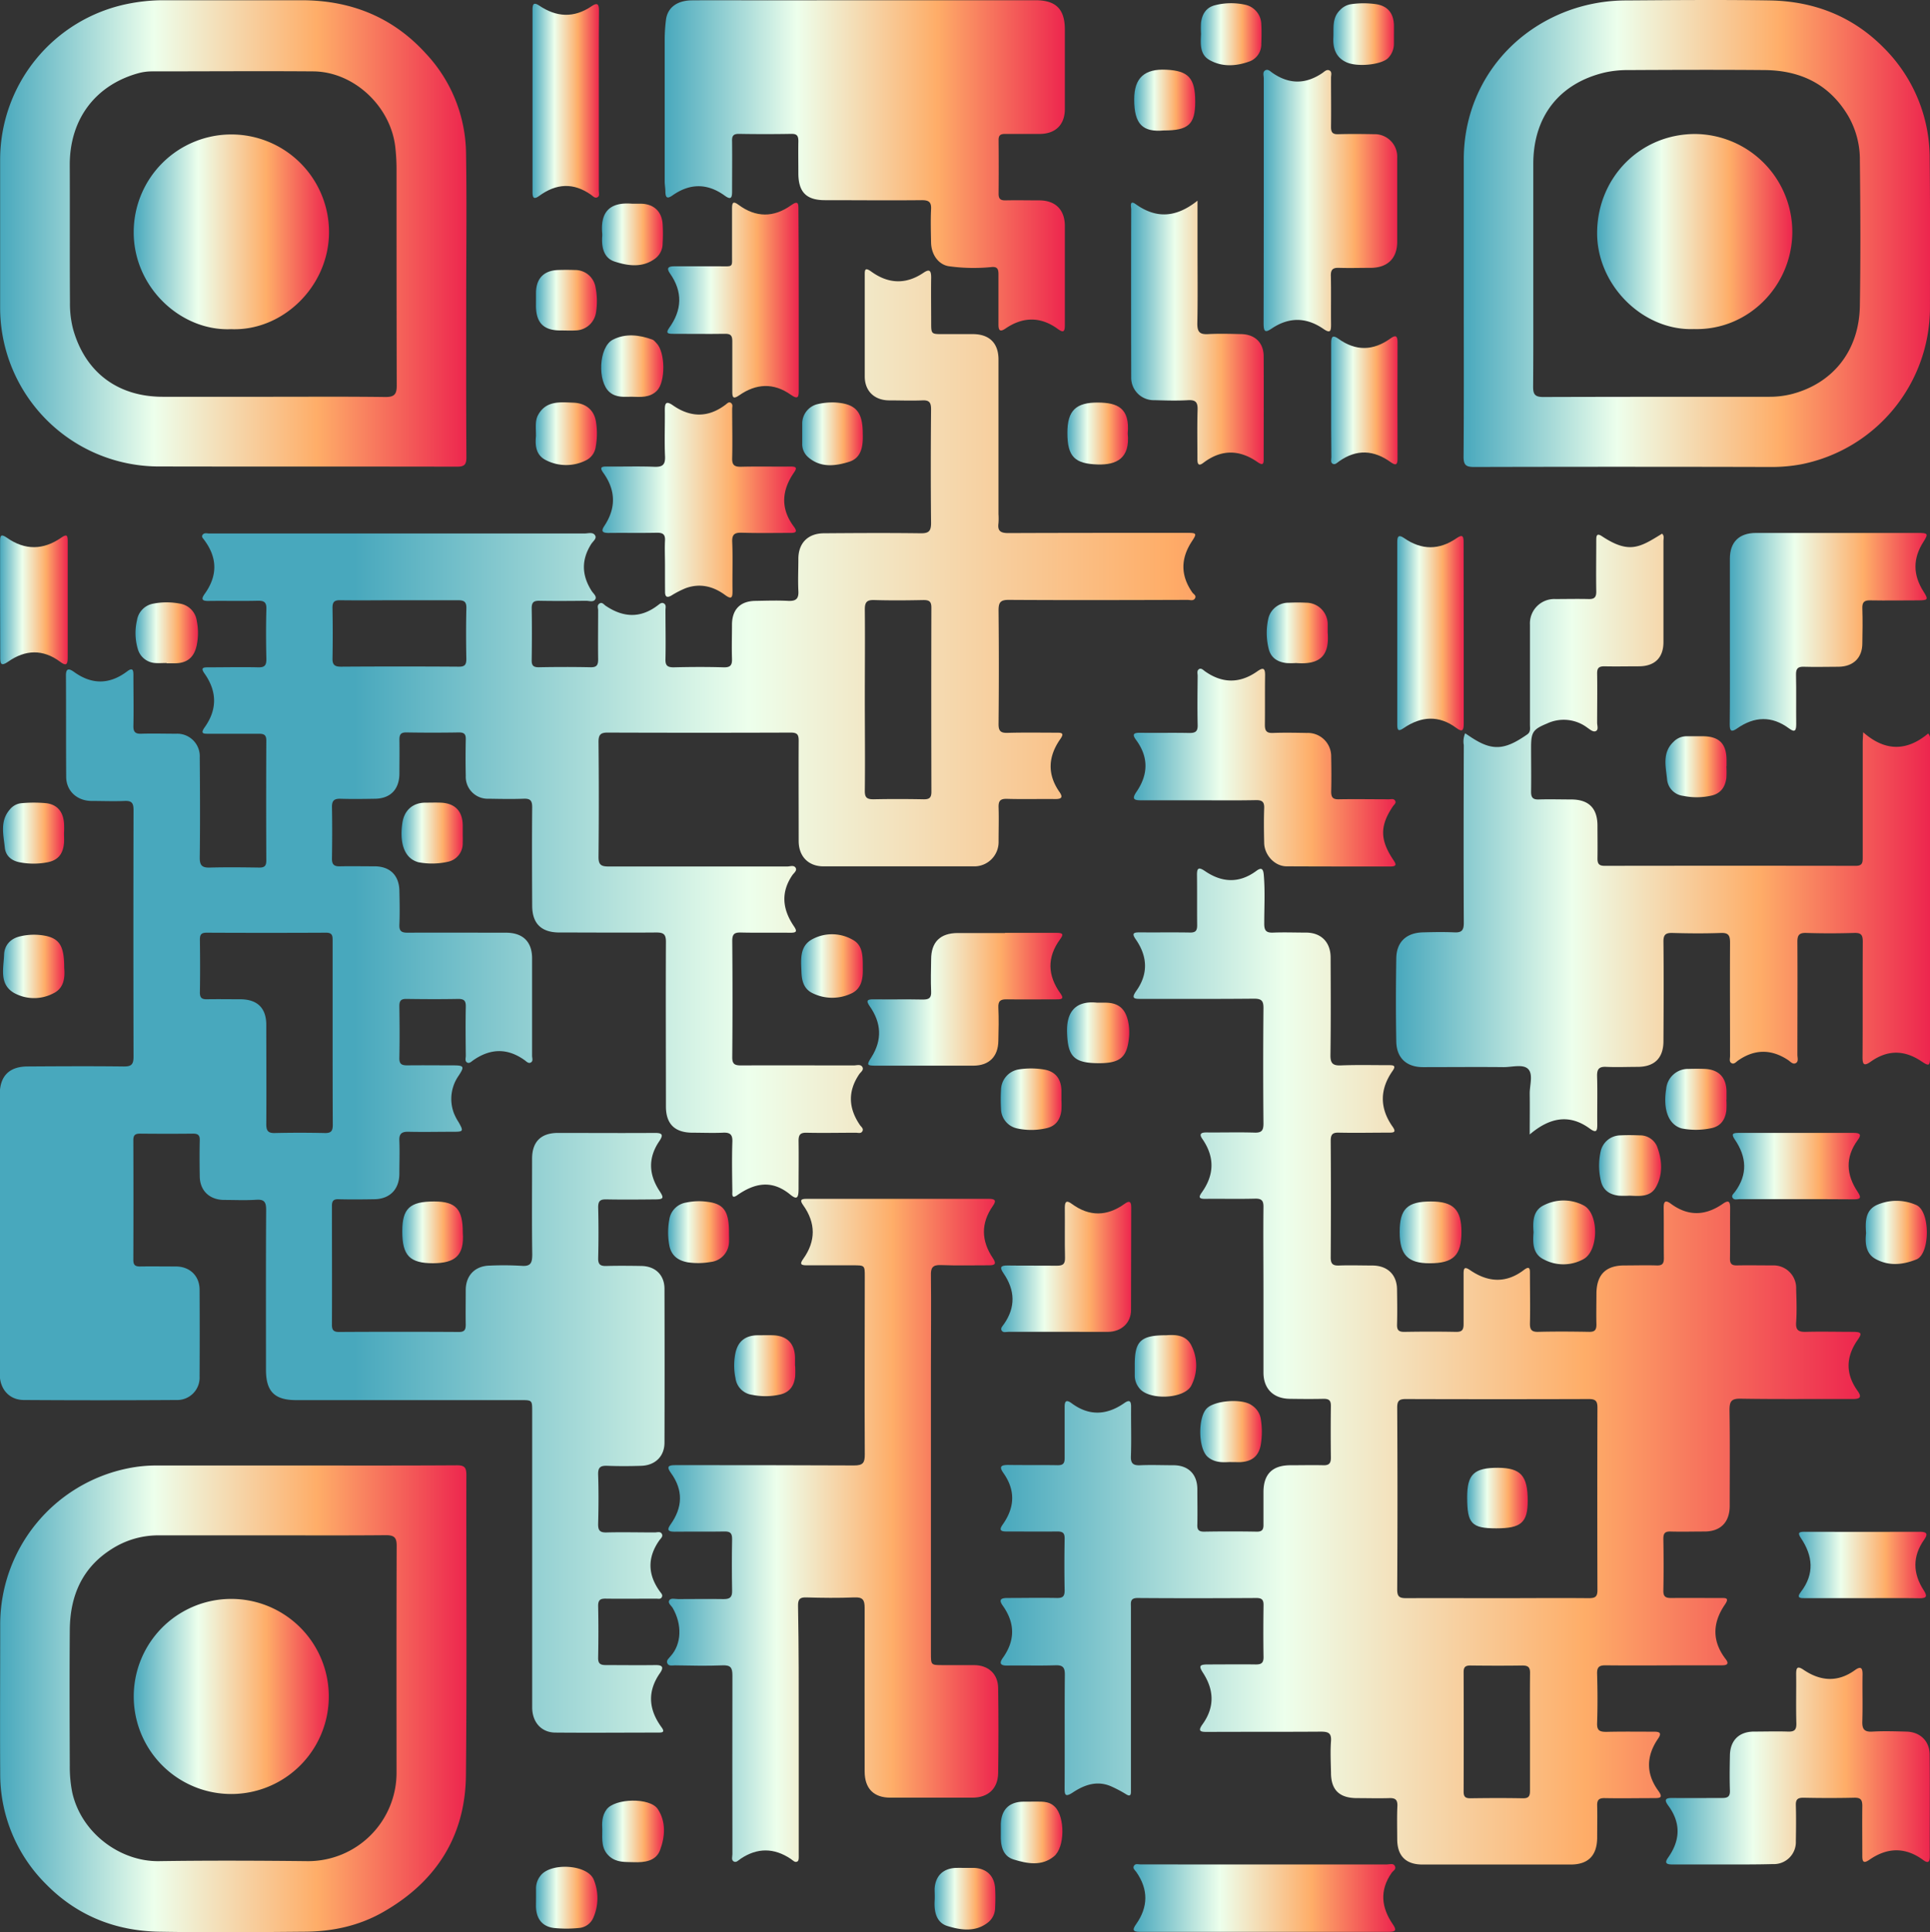 <svg id="Layer_6" data-name="Layer 6" xmlns="http://www.w3.org/2000/svg" xmlns:xlink="http://www.w3.org/1999/xlink" viewBox="0 0 578.25 578.76"><rect x="0" y="0" width="578.25" height="578.76" fill="#333333" stroke="none"/><defs><style>.cls-1{fill:url(#linear-gradient);}.cls-2{fill:url(#linear-gradient-2);}.cls-3{fill:url(#linear-gradient-3);}.cls-4{fill:url(#linear-gradient-4);}.cls-5{fill:url(#linear-gradient-5);}.cls-6{fill:url(#linear-gradient-6);}.cls-7{fill:url(#linear-gradient-7);}.cls-8{fill:url(#linear-gradient-8);}.cls-9{fill:url(#linear-gradient-9);}.cls-10{fill:url(#linear-gradient-10);}.cls-11{fill:url(#linear-gradient-11);}.cls-12{fill:url(#linear-gradient-12);}.cls-13{fill:url(#linear-gradient-13);}.cls-14{fill:url(#linear-gradient-14);}.cls-15{fill:url(#linear-gradient-15);}.cls-16{fill:url(#linear-gradient-16);}.cls-17{fill:url(#linear-gradient-17);}.cls-18{fill:url(#linear-gradient-18);}.cls-19{fill:url(#linear-gradient-19);}.cls-20{fill:url(#linear-gradient-20);}.cls-21{fill:url(#linear-gradient-21);}.cls-22{fill:url(#linear-gradient-22);}.cls-23{fill:url(#linear-gradient-23);}.cls-24{fill:url(#linear-gradient-24);}.cls-25{fill:url(#linear-gradient-25);}.cls-26{fill:url(#linear-gradient-26);}.cls-27{fill:url(#linear-gradient-27);}.cls-28{fill:url(#linear-gradient-28);}.cls-29{fill:url(#linear-gradient-29);}.cls-30{fill:url(#linear-gradient-30);}.cls-31{fill:url(#linear-gradient-31);}.cls-32{fill:url(#linear-gradient-32);}.cls-33{fill:url(#linear-gradient-33);}.cls-34{fill:url(#linear-gradient-34);}.cls-35{fill:url(#linear-gradient-35);}.cls-36{fill:url(#linear-gradient-36);}.cls-37{fill:url(#linear-gradient-37);}.cls-38{fill:url(#linear-gradient-38);}.cls-39{fill:url(#linear-gradient-39);}.cls-40{fill:url(#linear-gradient-40);}.cls-41{fill:url(#linear-gradient-41);}.cls-42{fill:url(#linear-gradient-42);}.cls-43{fill:url(#linear-gradient-43);}.cls-44{fill:url(#linear-gradient-44);}.cls-45{fill:url(#linear-gradient-45);}.cls-46{fill:url(#linear-gradient-46);}.cls-47{fill:url(#linear-gradient-47);}.cls-48{fill:url(#linear-gradient-48);}.cls-49{fill:url(#linear-gradient-49);}.cls-50{fill:url(#linear-gradient-50);}.cls-51{fill:url(#linear-gradient-51);}.cls-52{fill:url(#linear-gradient-52);}.cls-53{fill:url(#linear-gradient-53);}.cls-54{fill:url(#linear-gradient-54);}.cls-55{fill:url(#linear-gradient-55);}.cls-56{fill:url(#linear-gradient-56);}.cls-57{fill:url(#linear-gradient-57);}.cls-58{fill:url(#linear-gradient-58);}.cls-59{fill:url(#linear-gradient-59);}.cls-60{fill:url(#linear-gradient-60);}</style><linearGradient id="linear-gradient" x1="430.95" y1="317.97" x2="789.06" y2="317.97" gradientUnits="userSpaceOnUse"><stop offset="0" stop-color="#48a8bd"/><stop offset="0.26" stop-color="#caede2"/><stop offset="0.33" stop-color="#edffec"/><stop offset="0.68" stop-color="#fead68"/><stop offset="1" stop-color="#ed264e"/></linearGradient><linearGradient id="linear-gradient-2" x1="624.66" y1="427.68" x2="882.18" y2="427.68" gradientUnits="userSpaceOnUse"><stop offset="0" stop-color="#48a8bd"/><stop offset="0.33" stop-color="#edffec"/><stop offset="0.68" stop-color="#fead68"/><stop offset="1" stop-color="#ed264e"/></linearGradient><linearGradient id="linear-gradient-3" x1="743.05" y1="268.09" x2="903" y2="268.09" xlink:href="#linear-gradient-2"/><linearGradient id="linear-gradient-4" x1="324.79" y1="88.22" x2="464.5" y2="88.22" xlink:href="#linear-gradient-2"/><linearGradient id="linear-gradient-5" x1="324.76" y1="527.12" x2="464.52" y2="527.12" xlink:href="#linear-gradient-2"/><linearGradient id="linear-gradient-6" x1="763.25" y1="88.19" x2="903.01" y2="88.19" xlink:href="#linear-gradient-2"/><linearGradient id="linear-gradient-7" x1="524.69" y1="476.74" x2="624.02" y2="476.74" xlink:href="#linear-gradient-2"/><linearGradient id="linear-gradient-8" x1="524.02" y1="67.92" x2="643.85" y2="67.92" xlink:href="#linear-gradient-2"/><linearGradient id="linear-gradient-9" x1="823.91" y1="547.35" x2="902.98" y2="547.35" xlink:href="#linear-gradient-2"/><linearGradient id="linear-gradient-10" x1="703.31" y1="78.33" x2="743.44" y2="78.33" xlink:href="#linear-gradient-2"/><linearGradient id="linear-gradient-11" x1="843.03" y1="207.47" x2="902.03" y2="207.47" xlink:href="#linear-gradient-2"/><linearGradient id="linear-gradient-12" x1="664.46" y1="248.23" x2="742.81" y2="248.23" xlink:href="#linear-gradient-2"/><linearGradient id="linear-gradient-13" x1="663.64" y1="117.9" x2="703.41" y2="117.9" xlink:href="#linear-gradient-2"/><linearGradient id="linear-gradient-14" x1="504.96" y1="168.05" x2="563.27" y2="168.05" xlink:href="#linear-gradient-2"/><linearGradient id="linear-gradient-15" x1="664.33" y1="586.82" x2="742.8" y2="586.82" xlink:href="#linear-gradient-2"/><linearGradient id="linear-gradient-16" x1="584.76" y1="317.57" x2="643.07" y2="317.57" xlink:href="#linear-gradient-2"/><linearGradient id="linear-gradient-17" x1="524.79" y1="108.2" x2="564.09" y2="108.2" xlink:href="#linear-gradient-2"/><linearGradient id="linear-gradient-18" x1="484.32" y1="48.49" x2="504.24" y2="48.49" xlink:href="#linear-gradient-2"/><linearGradient id="linear-gradient-19" x1="743.42" y1="207.99" x2="763.34" y2="207.99" xlink:href="#linear-gradient-2"/><linearGradient id="linear-gradient-20" x1="624.72" y1="397.77" x2="663.71" y2="397.77" xlink:href="#linear-gradient-2"/><linearGradient id="linear-gradient-21" x1="324.78" y1="197.98" x2="345" y2="197.98" xlink:href="#linear-gradient-2"/><linearGradient id="linear-gradient-22" x1="863.69" y1="487.06" x2="901.93" y2="487.06" xlink:href="#linear-gradient-2"/><linearGradient id="linear-gradient-23" x1="723.52" y1="138.19" x2="743.45" y2="138.19" xlink:href="#linear-gradient-2"/><linearGradient id="linear-gradient-24" x1="843.71" y1="367.58" x2="882.06" y2="367.58" xlink:href="#linear-gradient-2"/><linearGradient id="linear-gradient-25" x1="744.12" y1="387.43" x2="762.63" y2="387.43" xlink:href="#linear-gradient-2"/><linearGradient id="linear-gradient-26" x1="564.79" y1="307.63" x2="583.27" y2="307.63" xlink:href="#linear-gradient-2"/><linearGradient id="linear-gradient-27" x1="325.63" y1="307.77" x2="344.03" y2="307.77" xlink:href="#linear-gradient-2"/><linearGradient id="linear-gradient-28" x1="365.36" y1="207.79" x2="384.08" y2="207.79" xlink:href="#linear-gradient-2"/><linearGradient id="linear-gradient-29" x1="784.14" y1="387.42" x2="802.67" y2="387.42" xlink:href="#linear-gradient-2"/><linearGradient id="linear-gradient-30" x1="883.74" y1="387.43" x2="902.07" y2="387.43" xlink:href="#linear-gradient-2"/><linearGradient id="linear-gradient-31" x1="485.26" y1="148.2" x2="503.6" y2="148.2" xlink:href="#linear-gradient-2"/><linearGradient id="linear-gradient-32" x1="644.45" y1="327.65" x2="663.09" y2="327.65" xlink:href="#linear-gradient-2"/><linearGradient id="linear-gradient-33" x1="684.37" y1="447.11" x2="702.83" y2="447.11" xlink:href="#linear-gradient-2"/><linearGradient id="linear-gradient-34" x1="644.51" y1="148.14" x2="662.73" y2="148.14" xlink:href="#linear-gradient-2"/><linearGradient id="linear-gradient-35" x1="565.11" y1="148.22" x2="583.26" y2="148.22" xlink:href="#linear-gradient-2"/><linearGradient id="linear-gradient-36" x1="445.29" y1="387.42" x2="463.48" y2="387.42" xlink:href="#linear-gradient-2"/><linearGradient id="linear-gradient-37" x1="524.93" y1="387.36" x2="543.19" y2="387.36" xlink:href="#linear-gradient-2"/><linearGradient id="linear-gradient-38" x1="704.29" y1="207.85" x2="722.64" y2="207.85" xlink:href="#linear-gradient-2"/><linearGradient id="linear-gradient-39" x1="325.66" y1="267.82" x2="343.97" y2="267.82" xlink:href="#linear-gradient-2"/><linearGradient id="linear-gradient-40" x1="504.88" y1="127.96" x2="523.5" y2="127.96" xlink:href="#linear-gradient-2"/><linearGradient id="linear-gradient-41" x1="505.13" y1="88.49" x2="523.38" y2="88.49" xlink:href="#linear-gradient-2"/><linearGradient id="linear-gradient-42" x1="803.9" y1="367.39" x2="822.48" y2="367.39" xlink:href="#linear-gradient-2"/><linearGradient id="linear-gradient-43" x1="684.53" y1="28.53" x2="702.75" y2="28.53" xlink:href="#linear-gradient-2"/><linearGradient id="linear-gradient-44" x1="604.76" y1="587.01" x2="623" y2="587.01" xlink:href="#linear-gradient-2"/><linearGradient id="linear-gradient-45" x1="624.61" y1="347.53" x2="642.81" y2="347.53" xlink:href="#linear-gradient-2"/><linearGradient id="linear-gradient-46" x1="823.72" y1="247.97" x2="842.04" y2="247.97" xlink:href="#linear-gradient-2"/><linearGradient id="linear-gradient-47" x1="485.35" y1="108.21" x2="503.6" y2="108.21" xlink:href="#linear-gradient-2"/><linearGradient id="linear-gradient-48" x1="724.24" y1="28.5" x2="742.41" y2="28.5" xlink:href="#linear-gradient-2"/><linearGradient id="linear-gradient-49" x1="485.35" y1="586.71" x2="503.77" y2="586.71" xlink:href="#linear-gradient-2"/><linearGradient id="linear-gradient-50" x1="505.16" y1="566.87" x2="523.7" y2="566.87" xlink:href="#linear-gradient-2"/><linearGradient id="linear-gradient-51" x1="624.65" y1="567.17" x2="643.04" y2="567.17" xlink:href="#linear-gradient-2"/><linearGradient id="linear-gradient-52" x1="664.73" y1="427.4" x2="683.15" y2="427.4" xlink:href="#linear-gradient-2"/><linearGradient id="linear-gradient-53" x1="823.66" y1="347.57" x2="842.04" y2="347.57" xlink:href="#linear-gradient-2"/><linearGradient id="linear-gradient-54" x1="664.58" y1="48.29" x2="682.86" y2="48.29" xlink:href="#linear-gradient-2"/><linearGradient id="linear-gradient-55" x1="445.08" y1="267.8" x2="463.42" y2="267.8" xlink:href="#linear-gradient-2"/><linearGradient id="linear-gradient-56" x1="544.79" y1="427.35" x2="563.05" y2="427.35" xlink:href="#linear-gradient-2"/><linearGradient id="linear-gradient-57" x1="764.34" y1="467.01" x2="782.48" y2="467.01" xlink:href="#linear-gradient-2"/><linearGradient id="linear-gradient-58" x1="364.82" y1="87.64" x2="423.34" y2="87.64" xlink:href="#linear-gradient-2"/><linearGradient id="linear-gradient-59" x1="364.83" y1="526.34" x2="423.27" y2="526.34" xlink:href="#linear-gradient-2"/><linearGradient id="linear-gradient-60" x1="803.29" y1="87.64" x2="861.77" y2="87.64" xlink:href="#linear-gradient-2"/></defs><g id="ccuPuH.tif"><path class="cls-1" d="M682,195.76c-3.48-5-3.58-10-.22-15.2,1.7-2.57,1.57-2.67-1.66-2.67-17.75,0-35.52,0-53.28.07-2.42,0-3.24-.72-2.92-3a19.81,19.81,0,0,0,0-2.67q0-23.15,0-46.32c0-4.9-2.73-7.58-7.62-7.61-3,0-6.07,0-9.1,0-3.45,0-3.45,0-3.45-3.58,0-4.46-.07-8.92,0-13.38,0-2.11-.51-2.63-2.34-1.39-5.3,3.57-10.56,3.29-15.65-.41-2-1.43-1.91-.27-1.91,1.22,0,10.08,0,20.17,0,30.24,0,4.33,2.87,7.11,7.27,7.15,3.31,0,6.62.14,9.91,0,2.16-.12,2.7.63,2.69,2.71-.1,11.33-.12,22.68,0,34,0,2.49-.71,3.13-3.14,3.1-9.64-.13-19.27-.07-28.91,0-4.8,0-7.69,2.89-7.71,7.62,0,3.21-.16,6.43,0,9.63.15,2.45-.79,3.1-3.07,3-3.21-.17-6.44-.06-9.64,0-4.64,0-7.14,2.5-7.18,7.08,0,3.38-.11,6.78,0,10.17.07,1.9-.35,2.71-2.48,2.65-5-.15-10-.12-15,0-1.84,0-2.5-.51-2.45-2.42.11-4.89,0-9.8,0-14.71,0-.68.31-1.54-.45-2s-1.38.23-1.91.61c-5.19,3.92-10.35,3.61-15.58.07-.54-.38-1.06-1.19-1.85-.64s-.38,1.31-.38,2c0,4.91-.07,9.82,0,14.72,0,1.71-.44,2.38-2.24,2.35-5.18-.11-10.36-.1-15.54,0-1.64,0-2.16-.52-2.13-2.15.08-5.18.1-10.35,0-15.53,0-1.8.64-2.27,2.35-2.23,4.64.09,9.28.05,13.92,0,.93,0,2.17.49,2.76-.41s-.57-1.76-1.05-2.51c-3-4.68-3.16-9.31-.16-14.05.5-.81,1.68-1.62,1.23-2.52-.61-1.21-2.09-.67-3.2-.67q-28,0-56,0H387.43c-.68,0-1.5-.31-2,.44-.36.56.14,1,.45,1.41q6.09,8.07.19,16.27c-1.1,1.55-.79,2.12,1.15,2.09,4.9-.07,9.82.06,14.72-.06,1.91-.05,2.7.39,2.63,2.5-.14,5-.12,10,0,15,0,1.86-.52,2.48-2.42,2.44-5-.12-10,0-15,0-1.49,0-2.34.11-1.12,1.85,3.77,5.33,3.87,10.77.05,16.12-1.41,2-.24,1.93,1.23,1.93,5,0,10,0,15,0,1.52,0,2.25.31,2.24,2.06q-.09,17.92,0,35.87c0,1.63-.51,2.18-2.15,2.15-4.91-.07-9.82-.13-14.72,0-2.33.08-3.1-.6-3.07-3,.13-10,.08-20,0-30a6.76,6.76,0,0,0-7.05-7.09c-3.48,0-7-.11-10.44,0-1.92.08-2.44-.62-2.39-2.45.11-5,0-10,0-15,0-1.33-.06-2.6-1.85-1.24-5.3,4-10.62,4.05-16,.14-1.44-1-2.37-1.14-2.36,1.14.06,10.09,0,20.18.07,30.26,0,4.32,3.26,7.25,7.6,7.29,3.3,0,6.61.14,9.9,0,2.19-.11,2.68.68,2.68,2.75q-.09,36.93,0,73.88c0,2.49-.82,2.93-3.06,2.9-9.54-.11-19.1-.06-28.65,0-5.52,0-8.37,2.86-8.37,8.4q0,31.18,0,62.37c0,7.14,0,14.28,0,21.42,0,4.48,2.88,7.7,7.18,7.72q22.9.15,45.79,0a6.7,6.7,0,0,0,6.9-7q.07-13,0-26c0-4.17-2.92-7-7.14-7-3.57,0-7.14-.06-10.71,0-1.49,0-2-.45-2-2q.06-17.92,0-35.87c0-1.61.7-1.93,2.1-1.92,5.26.05,10.54.06,15.8,0,1.5,0,2.05.49,2,2-.08,3.57-.06,7.14,0,10.7,0,4.34,2.88,7.11,7.26,7.16,3.21,0,6.44.16,9.63-.05,2.36-.15,3,.56,3,3-.1,16-.05,31.95-.05,47.92,0,6.51,2.57,9.09,9.05,9.09h67.2c3.51,0,3.51,0,3.51,3.41q0,44.31,0,88.61c0,4.42,2.7,7.52,6.89,7.57,10.26.09,20.52,0,30.79,0,1.32,0,2.23-.06,1-1.7-3.8-5.25-4.22-10.64-.4-16.11,1.25-1.8.74-2.45-1.41-2.41-4.91.07-9.82,0-14.73,0-1.65,0-2.42-.36-2.38-2.22.1-5.17.11-10.35,0-15.52,0-1.91.79-2.19,2.4-2.16,5,.07,10,0,15,0,.58,0,1.32.25,1.68-.44s-.18-1.15-.54-1.65c-3.68-5.06-3.85-10.17-.22-15.35.39-.55,1.14-1.11.82-1.86-.42-.95-1.42-.53-2.16-.53-4.81,0-9.64-.12-14.45,0-2.07.06-2.57-.66-2.53-2.61.13-4.9.16-9.82,0-14.72-.07-2.23.76-2.71,2.78-2.63,3.38.13,6.78.12,10.17,0,4.17-.14,6.92-2.86,6.93-6.93q.07-23,0-46.05c0-4.19-2.74-6.81-6.92-6.88-3.48-.06-7-.09-10.44,0-1.78.06-2.55-.37-2.51-2.34q.19-7.64,0-15.26c0-2,.74-2.38,2.51-2.34,4.82.09,9.64.05,14.46,0,2.6,0,2.84-.36,1.45-2.46-3.3-5-3.51-10-.09-15,1.35-2,.79-2.47-1.45-2.45-9.65.07-19.29,0-28.93,0-5.09,0-7.74,2.65-7.75,7.7,0,9.55-.09,19.09.05,28.64,0,2.58-.42,3.72-3.31,3.46a91.48,91.48,0,0,0-9.37-.06c-4.36.05-7.18,2.83-7.25,7.19,0,3.48-.06,6.95,0,10.44,0,1.51-.29,2.26-2.05,2.25q-17.94-.11-35.87,0c-1.63,0-2.17-.52-2.17-2.15.06-11.86,0-23.73,0-35.61,0-1.48.46-2.06,2-2,3.57.09,7.14.06,10.71,0,4.6-.06,7.45-2.93,7.49-7.58,0-3.31.13-6.61,0-9.91-.11-2.19.75-2.78,2.8-2.72,4.46.1,8.93,0,13.39,0,3,0,3.1-.17,1.55-2.89a15.58,15.58,0,0,1-1.46-2.84,12.11,12.11,0,0,1,1.44-11c1.89-2.86,1.65-3.16-1.68-3.16-4.56,0-9.12-.06-13.66,0-1.66,0-2.41-.36-2.38-2.21.11-5.17.08-10.35,0-15.52,0-1.61.47-2.2,2.13-2.17,5.18.07,10.36.1,15.53,0,1.8,0,2.28.6,2.25,2.31-.1,4.91-.05,9.82,0,14.72,0,.68-.33,1.57.37,2s1.33-.3,1.89-.68c5.13-3.56,10.23-3.69,15.37,0,.55.4,1.17,1.12,1.89.67s.34-1.31.34-2q0-14.59,0-29.18c0-5-2.78-7.68-7.85-7.68-9.82,0-19.63-.05-29.45,0-1.83,0-2.54-.47-2.46-2.39.14-3.39.08-6.79,0-10.18-.08-4.59-2.81-7.28-7.37-7.31-3.48,0-7-.07-10.44,0-1.7.05-2.41-.52-2.39-2.29.08-5.18.1-10.36,0-15.54,0-1.93.75-2.45,2.54-2.41,3.4.1,6.79.06,10.18,0,4.71,0,7.43-2.72,7.49-7.47,0-3.4.06-6.78,0-10.17,0-1.56.36-2.25,2.08-2.23,5.26.09,10.54.09,15.8,0,1.78,0,2.05.77,2,2.26-.07,3.57-.08,7.14,0,10.71a6.57,6.57,0,0,0,6.9,6.89c3.48.06,7,.13,10.44,0,2-.08,2.57.58,2.56,2.57-.09,9.82-.05,19.63,0,29.45q0,8,8.06,8.05c9.74,0,19.46.08,29.19,0,2.24,0,2.83.65,2.82,2.85-.08,16.43,0,32.84,0,49.26,0,5.24,2.64,7.83,7.92,7.86,3,0,6.08.13,9.1,0,2.2-.13,3,.55,2.88,2.82-.16,4.9-.07,9.81,0,14.72,0,.88-.27,2.4,1.45,1.19,5.24-3.66,10.37-4.7,15.84-.24,2,1.65,2.54,1.18,2.55-1.62,0-4.82.07-9.65,0-14.46,0-1.91.62-2.44,2.45-2.4,4.91.11,9.82,0,14.73,0,.67,0,1.53.33,1.95-.46s-.37-1.3-.75-1.85c-3.42-5-3.69-10.06-.22-15.2.44-.66,1.56-1.34.89-2.28-.57-.79-1.68-.37-2.53-.37-11.25,0-22.49-.06-33.74,0-1.9,0-2.67-.38-2.65-2.49q.15-17.4,0-34.8c0-2.05.64-2.57,2.61-2.52,4.91.12,9.82,0,14.73.07,1.84,0,2.25-.32,1.1-2-3.33-4.93-4-10-.46-15.21.46-.69,1.53-1.39,1-2.26s-1.65-.38-2.5-.38q-26.77,0-53.55,0c-2.1,0-3-.43-3-2.78q.17-17.28,0-34.53c0-2.07.55-2.81,2.72-2.8q27.45.1,54.89,0c2,0,2.37.68,2.36,2.47-.06,10,0,20,0,30,0,4.6,2.88,7.59,7.44,7.6q22.5,0,45,0a7.28,7.28,0,0,0,7.46-7.43c0-3.4.11-6.78,0-10.17-.07-2,.47-2.68,2.53-2.62,4.82.14,9.64,0,14.45.06,1.74,0,2.45-.41,1.26-2.12-3.74-5.35-3.39-10.68.27-15.88,1.11-1.6.61-1.9-1.05-1.88-4.91,0-9.82-.09-14.73.05-2.07.07-2.76-.5-2.74-2.67q.17-17,0-34c0-2.39.54-3.17,3.08-3.16,17.85.11,35.7.06,53.55,0,.75,0,1.72.4,2.22-.45S682.4,196.31,682,195.76ZM424.42,300.06c0,9.19,0,18.38,0,27.57s0,18.37.05,27.56c0,1.81-.45,2.53-2.39,2.48q-7.5-.17-15,0c-2.07.06-2.55-.78-2.54-2.69.07-9.89,0-19.8,0-29.7,0-5.06-2.67-7.66-7.79-7.68-3.31,0-6.61-.06-9.91,0-1.58.05-2.22-.41-2.19-2.1.09-5.26.07-10.53,0-15.79,0-1.46.41-2.05,2-2.05q17.93.09,35.86,0C424.4,297.67,424.42,298.69,424.42,300.06Zm40.06-84.4c0,1.72-.45,2.33-2.25,2.32q-17.66-.12-35.31,0c-1.79,0-2.57-.49-2.54-2.41.1-5.08.09-10.16,0-15.24,0-1.77.58-2.29,2.32-2.26,5.88.08,11.77,0,17.65,0s11.76,0,17.65,0c1.79,0,2.53.42,2.49,2.36C464.37,205.5,464.38,210.58,464.48,215.66Zm139.34,39.8c0,1.79-.64,2.27-2.34,2.24-5-.09-10-.11-15,0-2,0-2.63-.52-2.61-2.55.11-9.19,0-18.38,0-27.57,0-8.92.09-17.85,0-26.77,0-2.28.71-2.86,2.9-2.79,4.89.15,9.8.1,14.71,0,1.72,0,2.33.47,2.33,2.26Q603.74,227.89,603.82,255.46Z" transform="translate(-324.76 -18.28)"/><path class="cls-2" d="M881.32,419.65c1.44-2.06,1.16-2.41-1.49-2.43-4.64,0-9.28-.12-13.92,0-2.28.07-3.2-.46-3-2.93.22-3.29.1-6.6,0-9.9a6.78,6.78,0,0,0-7-7.07c-3.57,0-7.14-.07-10.71,0-1.66.05-2.15-.55-2.12-2.16.08-5,0-10,.05-15,0-1.89-.34-2.57-2.17-1.31-5.17,3.61-10.38,3.85-15.58,0-1.79-1.32-2.18-.54-2.16,1.32.07,5,0,10,.06,15,0,1.62-.48,2.22-2.14,2.16-3.2-.1-6.42,0-9.64,0-5.6,0-8.34,2.7-8.43,8.34,0,3.13-.08,6.25,0,9.37,0,1.62-.51,2.2-2.15,2.18-5.09-.09-10.18-.13-15.26,0-2.09.06-2.55-.71-2.51-2.63.12-4.91,0-9.82,0-14.73,0-1.29.06-2.59-1.79-1.19-5.33,4.08-10.74,3.75-16.09.1-1.78-1.22-2-.61-2,1.14,0,5,0,10,0,15,0,1.73-.48,2.35-2.26,2.32-5.17-.1-10.35-.09-15.52,0-1.63,0-2.2-.52-2.16-2.16.1-3.47.05-6.95,0-10.44,0-4.5-2.83-7.25-7.38-7.28-3.31,0-6.62-.12-9.91,0-2,.09-2.61-.51-2.58-2.54q.12-17.4,0-34.79c0-1.84.47-2.52,2.39-2.47,5,.11,10,0,15,0,1.44,0,2.38-.06,1.12-1.83-3.88-5.53-3.84-11.13,0-16.63,1.11-1.56.4-1.76-1-1.75-4.83,0-9.65-.12-14.47.07-2.46.1-3.15-.67-3.12-3.12.14-9.72.09-19.46.05-29.18,0-4.59-2.81-7.43-7.26-7.48-3.3,0-6.61-.13-9.91,0-2.12.1-2.73-.58-2.72-2.7,0-4.9.29-9.8-.15-14.7-.18-1.94-.86-2.09-2.26-1.05-5.12,3.77-10.29,3.49-15.38,0-1.9-1.29-2.4-.88-2.36,1.28.06,5,0,10,.05,15,0,1.64-.52,2.18-2.15,2.15-5-.09-10,0-15-.05-1.81,0-2.57.19-1.23,2.11,3.51,5.06,3.79,10.29.15,15.41-1.74,2.45-.4,2.41,1.54,2.4,11.24,0,22.49.05,33.74-.06,2.27,0,2.84.67,2.82,2.86q-.16,17.26,0,34.53c0,2.09-.53,2.81-2.69,2.73-4.81-.15-9.63,0-14.45-.05-1.7,0-2.17.53-1.13,2,3.66,5.33,3.57,10.63-.15,15.89-.88,1.25-1.21,2,.86,2,5-.06,10,.07,15-.06,2-.05,2.6.56,2.56,2.57-.09,8.29,0,16.59,0,24.89s0,16.42,0,24.62c0,4.89,3,7.82,7.87,7.88,3.4.05,6.79.08,10.18,0,1.64,0,2.17.54,2.15,2.17-.07,5.16-.06,10.34,0,15.52,0,1.6-.55,2.24-2.19,2.21-3.3-.08-6.6,0-9.9,0-5.42,0-8.09,2.64-8.11,8,0,3.21,0,6.43,0,9.63.05,1.51-.29,2.29-2,2.26q-7.9-.14-15.81,0c-1.74,0-2.08-.71-2-2.24.07-3.48,0-6.95,0-10.44,0-4.49-2.67-7.18-7.11-7.21-3.3,0-6.61-.14-9.91,0-2.16.11-3-.47-2.88-2.79.17-4.9,0-9.81.05-14.72,0-1.62-.39-2.24-2-1.14-5.23,3.66-10.52,4-15.8.09-1.61-1.19-2.13-.69-2.11,1.16,0,5.08,0,10.17,0,15.26,0,1.65-.54,2.15-2.15,2.13-4.91-.09-9.82,0-14.73-.08-2.28,0-2.8.53-1.44,2.45,3.64,5.17,3.37,10.31-.21,15.36-1.14,1.61-.77,2.14,1.13,2.12,5.08,0,10.18.05,15.26,0,1.65,0,2.16.53,2.14,2.16-.09,5.17-.1,10.34,0,15.52,0,1.8-.61,2.27-2.34,2.24-4.9-.1-9.81,0-14.72,0-2,0-2.81.44-1.45,2.34,3.68,5.21,3.71,10.39,0,15.59-1.14,1.6-.8,2.34,1.28,2.31,4.81-.08,9.64.08,14.45-.08,2.26-.07,2.86.64,2.84,2.86-.11,11.24,0,22.48-.07,33.73,0,2,0,3.12,2.44,1.52,3.61-2.4,7.55-3.74,11.86-1.68a38.46,38.46,0,0,1,4,2.13c1.13.73,1.59.58,1.57-.79,0-.62,0-1.24,0-1.87V499.76c0-1.4-.35-2.83,2-2.81,11.87.09,23.74.07,35.61,0,1.66,0,2.15.59,2.12,2.18-.07,5.17-.09,10.35,0,15.53,0,1.87-.78,2.21-2.41,2.19-4.72-.07-9.45,0-14.18,0-2.59,0-2.89.42-1.57,2.47,3.38,5.2,3.54,10.34-.1,15.43-1.53,2.12-.64,2.32,1.41,2.31,11.33-.06,22.67,0,34-.08,2.24,0,3.25.39,3.06,2.9-.23,3.11-.06,6.24,0,9.37,0,5.19,2.5,7.62,7.77,7.64,3.22,0,6.43.1,9.64,0,1.81-.07,2.56.43,2.48,2.37-.15,3.29-.06,6.6-.05,9.91,0,5,2.55,7.6,7.53,7.61h44.45q7.82,0,7.93-7.94c0-3.21.08-6.43,0-9.63-.06-1.74.49-2.36,2.27-2.32,4.91.1,9.82,0,14.72,0,1.84,0,2.86-.09,1.33-2.19-3.76-5.16-3.64-10.42-.07-15.63,1.23-1.79.36-2.09-1.29-2.08-4.73,0-9.47-.07-14.2.05-2,0-2.86-.37-2.78-2.64.17-4.9.14-9.81,0-14.72-.06-2,.58-2.59,2.57-2.57,8.83.1,17.68,0,26.51,0,2.77,0,5.53,0,8.3,0,1.21,0,2.39-.24,1.16-1.84-4.15-5.37-4-10.86-.27-16.32,1.48-2.16.2-2-1.34-2-4.91,0-9.82-.05-14.73,0-1.68,0-2.38-.41-2.35-2.23.11-5.18.09-10.36,0-15.52,0-1.62.48-2.21,2.13-2.17,3.39.1,6.79,0,10.18,0,4.83,0,7.56-2.77,7.57-7.67,0-9.55.09-19.1-.06-28.64,0-2.58.45-3.53,3.33-3.48,11.23.19,22.48.05,33.72.1,2.25,0,2.54-.73,1.33-2.43C877.72,429.9,877.72,424.83,881.32,419.65ZM783.16,537.36c0,5.79,0,11.59,0,17.38,0,1.57-.41,2.22-2.1,2.2-5.26-.1-10.52-.08-15.78,0-1.5,0-2-.48-2-2q.06-17.92,0-35.84c0-1.59.67-1.94,2.1-1.93,5.17.06,10.33.08,15.51,0,1.75,0,2.32.54,2.29,2.29C783.11,525.41,783.16,531.38,783.16,537.36ZM800.75,497c-9.1-.09-18.19,0-27.28,0s-18.19-.05-27.28,0c-2,0-2.82-.31-2.81-2.58q.15-27.3,0-54.56c0-2.08.7-2.52,2.63-2.51q27.39.09,54.82,0c2,0,2.55.64,2.54,2.59q-.09,27.3,0,54.57C803.4,496.62,802.66,497,800.75,497Z" transform="translate(-324.76 -18.28)"/><path class="cls-3" d="M763.74,237.93c1.15.76,2.09,1.43,3.08,2,5.79,3.47,9.51,2.51,15.49-1.64,1.13-.78.84-1.87.84-2.9,0-10,0-20,0-30a7.3,7.3,0,0,1,7.64-7.67c3.31,0,6.61-.08,9.91,0,1.73.06,2.35-.52,2.32-2.29-.09-5.08,0-10.17,0-15.25,0-1.15,0-2.43,1.71-1.27,8.16,5.39,11.34,3.35,18-.77.74.62.42,1.48.42,2.23q0,15.12,0,30.25c0,4.66-2.6,7.22-7.3,7.25-3.48,0-7,.08-10.44,0-1.67,0-2.15.59-2.13,2.18.08,4.91,0,9.81,0,14.72,0,.85.47,2.06-.36,2.49s-1.82-.5-2.57-1A11.75,11.75,0,0,0,788.28,235c-4.18,1.73-4.79,2.56-4.79,7.08s.07,8.93,0,13.38c0,1.78.6,2.35,2.32,2.29,3.21-.1,6.43,0,9.64,0,5.3,0,7.91,2.59,7.93,7.82,0,3.3.06,6.6,0,9.9,0,1.64.56,2.16,2.17,2.16q37.62-.06,75.23,0c2,0,2.07-1,2.07-2.52q0-17.13,0-34.26c0-.86.07-1.72.14-3.23,6.68,5.88,13.17,5.65,19.48.37.85,1,.55,2,.55,2.79q0,46.85,0,93.68c0,3.15-.14,3.35-2.68,1.66-5.17-3.43-10.15-3.34-15.13.2-2,1.41-2.43.8-2.41-1.43.08-11.51,0-23,.07-34.53,0-1.93-.42-2.69-2.51-2.63-4.81.15-9.64.16-14.45,0-2.23-.07-2.65.8-2.63,2.8.07,11.24,0,22.48,0,33.72,0,.85.42,2-.48,2.48s-1.62-.47-2.33-.94c-5-3.3-10-3.3-14.95.15-.62.42-1.25,1.32-2.1.71-.62-.44-.32-1.33-.32-2,0-11.33-.06-22.66,0-34,0-2.13-.42-3-2.76-2.91-4.81.18-9.64.14-14.45,0-2.07-.06-2.77.49-2.74,2.66.11,9.9.06,19.81,0,29.71,0,5.08-2.66,7.72-7.72,7.74-3.12,0-6.25.14-9.36,0-2.32-.14-2.87.76-2.8,2.91.14,4.73,0,9.46.05,14.19,0,1.79-.05,3-2.24,1.39-6.1-4.46-12-3.36-18,1.76,0-4.57.05-8.45,0-12.33,0-2.47,1.07-5.66-.45-7.25s-4.89-.57-7.43-.59c-8-.08-16.06,0-24.1,0-4.9,0-7.92-2.72-8-7.69-.15-8.29-.13-16.59,0-24.89.07-4.92,3-7.66,8-7.79,3.12-.08,6.25-.14,9.37,0,2.22.12,2.87-.61,2.86-2.84-.09-17.76-.05-35.51,0-53.27A6.11,6.11,0,0,1,763.74,237.93Z" transform="translate(-324.76 -18.28)"/><path class="cls-4" d="M464.44,108.74h0c0-14.91.19-29.81-.05-44.7A44.37,44.37,0,0,0,452.3,34.26c-9.94-10.92-22.5-15.89-37.15-15.91-13.82,0-27.65,0-41.48,0a54.2,54.2,0,0,0-10.87,1.13,47.66,47.66,0,0,0-38,46.66c0,14.82,0,29.62,0,44.43A47.58,47.58,0,0,0,371.7,158c30,.07,59.95,0,89.92.07,2.19,0,2.89-.52,2.88-2.8C464.4,139.77,464.44,124.25,464.44,108.74ZM440.16,137.2c-11.41-.15-22.83-.07-34.25-.07v0c-10.79,0-21.59,0-32.38,0-13.5,0-23.3-7.35-26.9-20.37a30.35,30.35,0,0,1-.91-7.91c-.09-13.73,0-27.47-.06-41.21,0-14.07,8.07-24,20.59-27.44a15.52,15.52,0,0,1,4.22-.54c16.06,0,32.12-.12,48.17,0,12.09.11,23,10.32,24.52,22.38a60.12,60.12,0,0,1,.41,7.45c0,21.41,0,42.82.06,64.21C443.65,136.42,442.89,137.23,440.16,137.2Z" transform="translate(-324.76 -18.28)"/><path class="cls-5" d="M464.49,460.07c0-2.2-.55-2.88-2.81-2.87-15.43.1-30.87.06-46.29.06h0c-14.45,0-28.9,0-43.36,0a42.44,42.44,0,0,0-9,.86,47.74,47.74,0,0,0-38.21,47.12c0,14.72-.09,29.44,0,44.16a46.51,46.51,0,0,0,13.86,33.39c9.28,9.39,20.81,13.91,33.88,14.12,14.35.25,28.72.13,43.08,0,8.39,0,16.47-1.66,23.85-5.86C455.4,582,464.18,568.34,464.36,550,464.66,520,464.42,490,464.49,460.07ZM443.57,549a26.51,26.51,0,0,1-26.75,26.77c-14.81-.16-29.62-.22-44.42,0-11.43.19-23.25-8.25-26-20.6a39.24,39.24,0,0,1-.73-8c-.06-13.55-.1-27.11,0-40.66.08-10.15,3.66-18.62,12.55-24.23a25.91,25.91,0,0,1,13.89-4.1c11.33,0,22.66,0,34,0v0c11.41,0,22.83.06,34.25-.05,2.39,0,3.26.59,3.25,3.14C443.53,503.83,443.56,526.39,443.57,549Z" transform="translate(-324.76 -18.28)"/><path class="cls-6" d="M902.92,65.88a46.6,46.6,0,0,0-13.7-33.22c-9.32-9.48-20.9-14-34.08-14.25-14.37-.23-28.73-.1-43.09,0a50.6,50.6,0,0,0-17.24,3c-19.16,7-31.47,24.29-31.49,44.58q0,21.41,0,42.81c0,15.43.06,30.86-.06,46.29,0,2.54.77,3.07,3.15,3.07q44.55-.12,89.11,0a48.38,48.38,0,0,0,9-.82A47.87,47.87,0,0,0,903,110.56C903,95.67,903.08,80.77,902.92,65.88ZM882,109.76c-.17,13.59-8.06,23.28-20.25,26.52a26.85,26.85,0,0,1-6.88.85c-22.56,0-45.14,0-67.71.07-2.56,0-3.08-.83-3.06-3.2.07-8.29.06-16.6.05-24.9q0-4.68,0-9.35,0-16.19,0-32.38c0-14.16,7.77-24.14,21.44-27.38a31.67,31.67,0,0,1,7.15-.72c13.56-.07,27.13-.12,40.69,0,10.69.08,19.34,4.17,25,13.61A26.09,26.09,0,0,1,882,66.41C882.16,80.86,882.23,95.31,882,109.76Z" transform="translate(-324.76 -18.28)"/><path class="cls-7" d="M564.07,536.86q0,18.48,0,36.94c0,.69.09,1.7-.3,2-.76.6-1.45-.28-2.08-.7-5-3.35-10-3.4-15-.06-.64.42-1.31,1.27-2.1.83s-.39-1.46-.39-2.21c0-17.85-.06-35.69,0-53.54,0-2.34-.56-3.1-3-3-4.72.2-9.45.07-14.18,0-.85,0-2,.34-2.36-.72-.29-.81.49-1.37,1-2,3.31-3.64,3.53-9.46.66-14.44-.43-.74-1.53-1.46-1.06-2.29s1.79-.39,2.71-.4c4.55,0,9.1-.08,13.65,0,1.84,0,2.53-.58,2.49-2.47q-.15-7.77,0-15.53c0-1.79-.6-2.28-2.31-2.25-5,.09-10,0-15,.06-1.9,0-2.28-.55-1.18-2.09,3.7-5.16,3.91-10.36.11-15.57-1.41-1.94-.58-2.27,1.39-2.27,17.85,0,35.7,0,53.54.09,2.64,0,3.22-.78,3.2-3.3-.11-17.76,0-35.51,0-53.27,0-3.38,0-3.38-3.53-3.38-4.64,0-9.28,0-13.92,0-1.76,0-2.07-.42-1-1.91,3.82-5.35,3.8-10.75,0-16.09-1.06-1.49-.75-1.92,1-1.91q27.32,0,54.61,0c1.76,0,2.42.4,1.23,2.1-3.66,5.21-3.52,10.48,0,15.68,1.12,1.67.64,2.14-1.19,2.13-4.82,0-9.64.12-14.45-.07-2.51-.09-3,.91-2.93,3.13.1,9,0,18,0,27v86.19c0,3.5,0,3.51,3.53,3.51,3.13,0,6.25,0,9.37,0,4.3,0,7.19,2.64,7.24,6.88q.18,12.72,0,25.43c-.06,4.67-3,7.38-7.66,7.39q-12.31,0-24.63,0c-5,0-7.7-2.72-7.71-7.84,0-16.33-.05-32.65,0-49,0-2.43-.58-3.25-3.09-3.14-4.81.2-9.64.14-14.46,0-1.89-.05-2.42.59-2.41,2.44C564.1,511.88,564.07,524.37,564.07,536.86Z" transform="translate(-324.76 -18.28)"/><path class="cls-8" d="M583.89,18.35H635c6.14,0,8.8,2.66,8.8,8.78,0,7.94,0,15.88,0,23.82,0,4.68-2.79,7.42-7.51,7.45-3.48,0-7,0-10.44,0-1.35,0-1.92.42-1.9,1.84q.07,8,0,16.06c0,1.5.51,2,2,2,3.39-.08,6.79,0,10.18,0,4.85,0,7.66,2.81,7.67,7.64,0,9.9,0,19.8,0,29.71,0,2.05-.44,2.37-2.13,1.15-5.16-3.75-10.42-3.67-15.64-.12-1.72,1.17-2.13.51-2.12-1.24,0-5,0-10,0-15,0-1.66-.37-2.39-2.33-2.14a53.59,53.59,0,0,1-12.27-.24c-3.18-.34-5.51-3.33-5.59-7.13-.06-3.3-.16-6.61,0-9.9.14-2.32-.74-2.81-2.89-2.79-9.64.1-19.28,0-28.92,0-5.55,0-7.93-2.42-7.95-8,0-3.21-.06-6.42,0-9.63,0-1.54-.33-2.26-2.06-2.23q-7.9.14-15.8,0c-1.74,0-2.06.73-2,2.25.06,5,0,10,0,15,0,1.83-.29,2.65-2.18,1.27-5.15-3.75-10.41-3.78-15.61-.13-1.54,1.08-2.13.89-2.19-1,0-1.06-.21-2.13-.21-3.19q0-21.28,0-42.56a47.92,47.92,0,0,1,.39-5.86c.47-3.6,3.33-5.75,7.79-5.78,7.58-.06,15.17,0,22.75,0Z" transform="translate(-324.76 -18.28)"/><path class="cls-9" d="M841,576.76c-5.08,0-10.17,0-15.25,0-1.9,0-2.27-.55-1.18-2.09,3.66-5.18,3.83-10.39,0-15.57-1.22-1.67-.91-2.27,1.18-2.25,5,.06,10,0,15,0,1.73,0,2.37-.47,2.31-2.26-.12-3.47-.07-6.95,0-10.43.06-4.52,2.69-7.16,7.15-7.2,3.39,0,6.78-.11,10.16,0,2,.08,2.66-.47,2.6-2.53-.14-4.9,0-9.81-.06-14.71,0-1.9.35-2.53,2.21-1.27,5.07,3.43,10.23,3.83,15.39.11,1.87-1.35,2.33-.59,2.29,1.41-.08,4.64.08,9.28-.07,13.91-.07,2.29.53,3.23,3,3.09,3.38-.2,6.78-.09,10.17,0,4.06.06,7,2.78,7,6.87.11,10.17,0,20.34.05,30.5,0,1.67-.45,2.22-2,1.08-5.34-3.93-10.74-3.77-16.09-.07-1.66,1.14-2.14.74-2.13-1.13,0-5-.06-10,0-15,0-1.84-.51-2.49-2.41-2.45-5.08.12-10.17.11-15.25,0-1.79,0-2.31.58-2.25,2.31.1,3.56.06,7.13,0,10.7a6.59,6.59,0,0,1-6.9,6.87C851,576.79,846,576.76,841,576.76Z" transform="translate(-324.76 -18.28)"/><path class="cls-10" d="M703.4,78.11q0-18.19,0-36.39c0-.83-.46-1.95.54-2.42.78-.37,1.48.41,2.12.85,5,3.44,9.93,3.38,14.9,0,.62-.43,1.31-1.2,2.14-.76s.44,1.46.45,2.21c0,4.9.07,9.81,0,14.71,0,1.61.47,2.22,2.13,2.17,3.56-.1,7.13-.07,10.7,0a6.74,6.74,0,0,1,7,7.07c0,8.38,0,16.77,0,25.15,0,4.9-2.81,7.73-7.79,7.81-3.21,0-6.42.1-9.63,0-1.84-.07-2.51.5-2.46,2.41.11,4.81,0,9.63.06,14.44,0,2-.11,2.94-2.3,1.43-5.08-3.49-10.24-3.61-15.46-.12-2,1.36-2.44,1-2.45-1.56Q703.39,96.57,703.4,78.11Z" transform="translate(-324.76 -18.28)"/><path class="cls-11" d="M843.05,210c0-8.11,0-16.22,0-24.34,0-5,2.74-7.73,7.82-7.74q24.35,0,48.69,0c2.83,0,3,.24,1.53,2.59-3.24,5-3.24,9.94,0,15,1.51,2.36,1.3,2.59-1.5,2.6-4.82,0-9.63.09-14.45,0-1.91-.05-2.47.61-2.4,2.46.12,3.47.06,7,0,10.43,0,4.31-2.69,6.93-7.06,7-3.48,0-7,.11-10.43,0-1.94-.08-2.42.65-2.38,2.46.11,4.91,0,9.81.06,14.71,0,1.87-.34,2.65-2.14,1.31-5.19-3.84-10.4-3.63-15.58,0-1.7,1.19-2.22.8-2.2-1.23C843.09,226.74,843.05,218.36,843.05,210Z" transform="translate(-324.76 -18.28)"/><path class="cls-12" d="M683.83,258c-5.7,0-11.41,0-17.12,0-2,0-3-.22-1.49-2.47,3.57-5.17,3.75-10.43-.08-15.61-1.33-1.79-.61-2.17,1.27-2.14,4.91.07,9.81-.05,14.72.06,1.82,0,2.51-.47,2.46-2.39-.12-4.9-.05-9.8,0-14.71,0-.68-.31-1.52.37-2s1.32.27,1.86.65c5.21,3.67,10.45,3.64,15.62,0,1.89-1.34,2.38-.88,2.35,1.26-.07,4.91,0,9.81-.06,14.71,0,1.83.48,2.54,2.4,2.47,3.38-.13,6.77-.06,10.16,0a7,7,0,0,1,7.31,7.15c.07,3.48.09,7,0,10.43,0,1.76.55,2.33,2.3,2.29,5-.09,10,0,15,0,.67,0,1.54-.31,1.91.53.29.67-.4,1.1-.73,1.6-3.9,5.78-3.91,10,.12,16,1,1.44,1,2-.93,2-10.34,0-20.69,0-31-.05-3.59,0-6.67-3.36-6.75-7-.08-3.47-.12-6.95,0-10.43.08-1.92-.66-2.43-2.48-2.4C695.25,258.07,689.54,258,683.83,258Z" transform="translate(-324.76 -18.28)"/><path class="cls-13" d="M683.55,78.39V92.25c0,7.66.1,15.33-.06,23,0,2.55.82,3.24,3.22,3.11,3.29-.18,6.6-.08,9.9,0,4.13.06,6.74,2.56,6.76,6.64.06,10.16,0,20.33,0,30.49,0,1.3.09,2.54-1.81,1.22-5.45-3.82-10.89-3.88-16.28.22-1.57,1.19-1.76.11-1.76-1.18,0-4.9-.1-9.81.05-14.71.06-2.15-.47-3-2.79-2.89-3.37.2-6.77.09-10.16,0a6.74,6.74,0,0,1-6.94-6.92q-.06-25.14,0-50.28c0-.66-.6-2.92,1.34-1.52C671.23,83.86,677.15,83.48,683.55,78.39Z" transform="translate(-324.76 -18.28)"/><path class="cls-14" d="M524,187.47c0-2.41-.11-4.82,0-7.22.12-1.95-.68-2.42-2.49-2.39-4.81.1-9.63,0-14.44.06-1.87,0-2.28-.54-1.24-2.11,3.56-5.37,3.42-10.69-.31-15.9-1.1-1.54-.7-1.9,1-1.88,4.73.05,9.46-.12,14.18.07,2.51.11,3.44-.52,3.31-3.19-.21-4.63,0-9.27-.06-13.9,0-2,.41-2.71,2.4-1.33,5.27,3.68,10.58,3.78,15.8-.18.48-.36,1-1,1.63-.51s.35,1.15.35,1.75c0,4.9.12,9.81,0,14.7-.08,2.21.72,2.7,2.75,2.65,4.9-.13,9.81,0,14.71-.06,1.66,0,2.15.28,1,1.88-3.64,5.33-4,10.73,0,16.09,1.12,1.5.72,1.93-1,1.91-4.82,0-9.63.1-14.44-.06-2.29-.08-3.14.46-3,2.92.2,4.81,0,9.63.08,14.44,0,1.88-.14,2.82-2.19,1.32-3.57-2.63-7.53-3.63-11.83-2.07a28.1,28.1,0,0,0-4.26,2.19c-1.43.82-1.94.35-1.93-1.16C524,192.82,524,190.14,524,187.47Z" transform="translate(-324.76 -18.28)"/><path class="cls-15" d="M703.62,576.76q18.33,0,36.66,0c.83,0,2-.48,2.43.52s-.59,1.38-1,2c-3.66,5.23-3.09,10.38.36,15.41,1.18,1.72.93,2.25-1.16,2.25q-37.33,0-74.66,0c-2.22,0-2.22-.69-1.1-2.28,3.64-5.17,3.71-10.4.07-15.63-.38-.55-1.17-1.06-.73-1.85s1.29-.43,2-.43Q685,576.75,703.62,576.76Z" transform="translate(-324.76 -18.28)"/><path class="cls-16" d="M625.89,297.71c5.17,0,10.34,0,15.51,0,1.69,0,2.17.35,1,1.89-4,5.43-3.79,10.89.09,16.27,1.09,1.52.45,1.76-1,1.75-5,0-10,.07-15,0-1.94-.05-2.71.44-2.61,2.51.16,3.29.08,6.6,0,9.9-.06,4.74-2.77,7.45-7.48,7.46q-14.57,0-29.14,0c-2.81,0-2.93-.14-1.4-2.55,3.29-5.22,2.94-10.28-.49-15.21-1.28-1.83-.71-2.14,1.21-2.11,4.9.07,9.8-.05,14.7.06,1.83,0,2.55-.47,2.46-2.39-.14-3.2-.05-6.41,0-9.62,0-5.21,2.72-7.88,7.93-7.91h14.17Z" transform="translate(-324.76 -18.28)"/><path class="cls-17" d="M564.07,108.2c0,8.92,0,17.84,0,26.76,0,1.91.06,3.29-2.39,1.55-5.12-3.63-10.35-3.36-15.41.16-1.91,1.34-2.12.58-2.1-1.24,0-5,0-10,0-15,0-1.62-.5-2.19-2.15-2.16-5.26.08-10.52,0-15.78,0-1.55,0-2-.3-1-1.75,3.88-5.37,4.12-10.83.25-16.34-1.15-1.63-.47-2.15,1.3-2.13,4.46,0,8.92,0,13.38,0s3.91.49,3.92-3.8c0-4.55,0-9.1,0-13.64,0-1.76.43-2.1,1.91-1,5.22,3.87,10.56,3.89,15.81.14,2.18-1.56,2.18-.4,2.17,1.36C564.05,90.19,564.07,99.19,564.07,108.2Z" transform="translate(-324.76 -18.28)"/><path class="cls-18" d="M504.17,48.44q0,13.52,0,27c0,.66.35,1.56-.41,1.94s-1.33-.33-1.88-.73c-5.28-3.76-10.47-3.43-15.57.31-1.51,1.11-2,.66-2-1q0-27.43,0-54.86c0-1.59.35-2.25,2-1.15,5.17,3.5,10.41,3.8,15.69.2,1.67-1.15,2.24-.75,2.22,1.29C504.13,30.43,504.17,39.43,504.17,48.44Z" transform="translate(-324.76 -18.28)"/><path class="cls-19" d="M763.31,208.35c0,8.91,0,17.82,0,26.73,0,1.88-.37,2.63-2.16,1.29-5.28-3.94-10.58-3.57-15.83,0-1.46,1-1.94.84-1.93-1q0-27.39,0-54.79c0-1.62.42-2.24,2-1.15,5.28,3.68,10.59,3.7,15.88,0,1.85-1.28,2-.27,2,1.31Q763.29,194.59,763.31,208.35Z" transform="translate(-324.76 -18.28)"/><path class="cls-20" d="M642,417.21c-5,0-10,0-15,0-.75,0-1.75.4-2.18-.45-.35-.68.36-1.32.75-1.88,3.54-5.08,3.3-10.16-.12-15.16-1.23-1.79-1-2.41,1.24-2.37,4.91.08,9.82,0,14.72.06,1.86,0,2.48-.51,2.44-2.41-.12-5,0-10-.06-15,0-2,.66-2.17,2.1-1.11,5.28,3.86,10.54,3.77,15.8,0,1.27-.92,2-.93,2,1-.05,10.26,0,20.52-.06,30.77,0,3.92-2.93,6.54-6.94,6.57C651.81,417.24,646.9,417.21,642,417.21Z" transform="translate(-324.76 -18.28)"/><path class="cls-21" d="M324.79,197.62c0-5.71,0-11.42,0-17.13,0-1.68.15-2.44,2-1.16,5.45,3.85,11,3.75,16.4-.05,1.65-1.15,1.86-.54,1.86,1.06q0,17.53,0,35.06c0,2.13-.61,2.35-2.25,1.12-5.16-3.85-10.42-3.66-15.58-.06-2.25,1.58-2.41.55-2.39-1.44C324.83,209.22,324.79,203.42,324.79,197.62Z" transform="translate(-324.76 -18.28)"/><path class="cls-22" d="M882.43,497c-5.61,0-11.23,0-16.84,0-1.45,0-2.72,0-1.24-1.91,4.09-5.35,3.57-10.75,0-16.07-1-1.51-.77-1.91,1-1.91q17.37.06,34.74,0c2.28,0,2.19.92,1.18,2.35-3.54,5-3.43,10.1-.14,15.18,1.1,1.7,1,2.42-1.31,2.38C894,496.92,888.22,497,882.43,497Z" transform="translate(-324.76 -18.28)"/><path class="cls-23" d="M723.59,138.13c0-5.7,0-11.4,0-17.1,0-2,.49-2.48,2.19-1.26,5.2,3.73,10.41,3.61,15.56-.09,1.5-1.08,2.14-.94,2.14,1.07q-.06,17.5,0,35c0,1.84-.58,2-2,1-5.1-3.71-10.29-4-15.55-.26-.55.39-1.16,1.09-1.88.71s-.4-1.28-.4-2C723.57,149.53,723.59,143.83,723.59,138.13Z" transform="translate(-324.76 -18.28)"/><path class="cls-24" d="M863,377.48c-5.71,0-11.42,0-17.13,0-.67,0-1.53.33-2-.39s.33-1.29.73-1.83c3.86-5.23,3.46-10.47-.06-15.63-1.2-1.76-.58-2,1.16-2q17.27,0,34.53,0c2,0,2.23.64,1.15,2.11-3.84,5.22-3.48,10.45,0,15.61,1.34,2,.44,2.18-1.33,2.17C874.37,377.46,868.66,377.48,863,377.48Z" transform="translate(-324.76 -18.28)"/><path class="cls-25" d="M744.12,387.3c0-6.91,2.28-9.13,9.35-9.13,6.73,0,9.16,2.43,9.16,9.15,0,7-2.43,9.37-9.54,9.36C746.54,396.68,744.12,394.15,744.12,387.3Z" transform="translate(-324.76 -18.28)"/><path class="cls-26" d="M583.26,308.28c.08,2.88-.23,6.3-3.71,7.71a13.34,13.34,0,0,1-11.61-.35c-2.51-1.34-3-3.92-3.06-6.44-.16-3.56-.52-7.49,3.16-9.53a12.45,12.45,0,0,1,12,0C583.35,301.32,583.26,304.68,583.26,308.28Z" transform="translate(-324.76 -18.28)"/><path class="cls-27" d="M344,308.23c.24,2.76,0,6.06-3.28,7.61a12.42,12.42,0,0,1-11.82-.17c-4.43-2.63-3.06-7.42-2.91-11.45.11-2.88,2-4.9,5-5.51a17.79,17.79,0,0,1,7.92,0C342.77,299.71,344,302,344,308.23Z" transform="translate(-324.76 -18.28)"/><path class="cls-28" d="M374.66,216.88c-1.15,0-2.32.09-3.47,0a5.76,5.76,0,0,1-5.11-4.09,16.78,16.78,0,0,1-.28-8.7,6,6,0,0,1,4.92-5,21,21,0,0,1,7.95,0,6.06,6.06,0,0,1,5.05,5.19,18.14,18.14,0,0,1-.05,7.41c-.77,3.49-2.83,5.2-6.33,5.27-.89,0-1.78,0-2.68,0Z" transform="translate(-324.76 -18.28)"/><path class="cls-29" d="M784.23,387.38c-.25-3.3-.16-6.61,3.22-8.15a13,13,0,0,1,11.85.15c4.52,2.45,4.48,13.39,0,16a12.46,12.46,0,0,1-12,.15C783.93,393.88,784,390.5,784.23,387.38Z" transform="translate(-324.76 -18.28)"/><path class="cls-30" d="M883.85,387.66c-.24-3.47-.23-6.88,3.29-8.47a14.57,14.57,0,0,1,11.65,0c4.37,1.71,4.32,14.68.15,16.34s-8.21,2-12.11-.06C883.75,393.84,883.53,390.65,883.85,387.66Z" transform="translate(-324.76 -18.28)"/><path class="cls-31" d="M485.34,148.87c0-2.61-.3-4.55.63-6.26,2.38-4.4,6.64-3.85,10.6-3.71,3.65.14,6.07,2.13,6.69,5.39a21.83,21.83,0,0,1,0,7.69,5.31,5.31,0,0,1-2.95,4.2,13.24,13.24,0,0,1-12-.07C485.05,154.47,485.13,151.22,485.34,148.87Z" transform="translate(-324.76 -18.28)"/><path class="cls-32" d="M653.48,318.62c.89,0,1.79,0,2.68,0,3.7.09,5.68,1.78,6.54,5.38a16,16,0,0,1,.22,5.84c-.67,5.28-2.82,6.9-8.83,6.91-7.59,0-9.44-1.95-9.63-9.38C644.32,322.11,646.38,317.88,653.48,318.62Z" transform="translate(-324.76 -18.28)"/><path class="cls-33" d="M693,456.23c-2,.1-4.38.18-6.38-1.54-2.92-2.49-3-12-.21-14.62,2.52-2.35,10.61-2.91,13.37-.86a6,6,0,0,1,2.68,3.84,23.58,23.58,0,0,1,0,8.21c-.69,3.36-2.78,4.87-6.3,5C695.26,456.25,694.37,456.23,693,456.23Z" transform="translate(-324.76 -18.28)"/><path class="cls-34" d="M662.64,148.11c.76,7.58-3.49,9.46-9,9.3-6.89-.21-9.08-2.33-9.08-9.49,0-6.63,2.51-9.13,9.29-9.06C659.41,138.93,663.33,140.36,662.64,148.11Z" transform="translate(-324.76 -18.28)"/><path class="cls-35" d="M583.25,148.2c.12,3.56-.28,7.24-4.12,8.42-4,1.24-8.42,1.87-12.15-1.32a5.2,5.2,0,0,1-1.86-4.26c0-2,0-4.11,0-6.15a6,6,0,0,1,4.33-5.49,19.54,19.54,0,0,1,5.56-.56C581.17,139.24,583.25,141.6,583.25,148.2Z" transform="translate(-324.76 -18.28)"/><path class="cls-36" d="M463.42,387.46c.53,7.1-2.52,9.18-8.91,9.21-7,0-9.23-2.3-9.22-9.59,0-6.82,2.25-8.92,9.58-8.91C461.34,378.18,463.42,380.44,463.42,387.46Z" transform="translate(-324.76 -18.28)"/><path class="cls-37" d="M543.17,387.51c0,1,.06,2,0,2.94a6.14,6.14,0,0,1-5.55,5.85,21.23,21.23,0,0,1-6.89.08c-3-.55-4.88-2.14-5.44-5.08a21.43,21.43,0,0,1,0-7.7,6.06,6.06,0,0,1,5.12-5.12,18.52,18.52,0,0,1,6.38-.2C541.68,378.9,543.19,381.17,543.17,387.51Z" transform="translate(-324.76 -18.28)"/><path class="cls-38" d="M713.08,216.89a23.8,23.8,0,0,1-2.91,0c-2.58-.31-4.57-1.48-5.27-4.16a19.56,19.56,0,0,1-.12-9.22,6.13,6.13,0,0,1,6.05-4.69c1.77-.08,3.56-.09,5.33,0a6.45,6.45,0,0,1,6.39,6.51c0,.8,0,1.61,0,2.4C723.1,214.52,720.45,217.48,713.08,216.89Z" transform="translate(-324.76 -18.28)"/><path class="cls-39" d="M343.94,267.81c0,1,.07,2,0,2.93-.27,3.29-1.74,5.19-4.89,5.82a22,22,0,0,1-8.47,0c-2.42-.48-4.14-1.95-4.38-4.41-.4-3.89-1.52-7.95,1.53-11.42a5.06,5.06,0,0,1,3.44-1.86,40.3,40.3,0,0,1,7.45,0c3.33.42,5.07,2.59,5.32,6C344,265.84,344,266.83,343.94,267.81Z" transform="translate(-324.76 -18.28)"/><path class="cls-40" d="M514.05,137.12c-2.28,0-4.6.33-6.61-1.34-3.73-3.09-3.35-13.56.95-15.76,3.76-1.93,7.92-1.46,11.88,0,.46.17.81.68,1.19,1.06,2.66,2.71,2.75,11.6.11,14.25C519.45,137.44,516.73,137.21,514.05,137.12Z" transform="translate(-324.76 -18.28)"/><path class="cls-41" d="M514.19,79.3c.89,0,1.78,0,2.67,0,3.78.1,6.15,2.28,6.43,6.07a49.81,49.81,0,0,1,0,5.86,5.61,5.61,0,0,1-2.13,4.42c-3.82,2.92-8.17,2.29-12.19,1-3.25-1-4-4.2-3.79-7.48a6.25,6.25,0,0,0,0-1.06C504.66,81.9,507.3,78.72,514.19,79.3Z" transform="translate(-324.76 -18.28)"/><path class="cls-42" d="M813,376.43a27.47,27.47,0,0,1-3.28,0c-2.57-.32-4.55-1.5-5.25-4.19a19.65,19.65,0,0,1-.1-9.21,6.11,6.11,0,0,1,5.81-4.66c1.95-.11,3.91-.08,5.86,0a5.49,5.49,0,0,1,5.16,3.25c1.53,4,1.91,8.41-.35,12.33C819.17,376.9,815.9,376.55,813,376.43Z" transform="translate(-324.76 -18.28)"/><path class="cls-43" d="M684.6,28.37a27.32,27.32,0,0,1,0-3.27c.32-2.57,1.5-4.56,4.18-5.25a19.56,19.56,0,0,1,9.22-.11,6.1,6.1,0,0,1,4.66,5.8c.11,1.95.08,3.91,0,5.87a5.49,5.49,0,0,1-3.24,5.16c-4.05,1.54-8.41,1.91-12.33-.34C684.14,34.52,684.49,31.25,684.6,28.37Z" transform="translate(-324.76 -18.28)"/><path class="cls-44" d="M613.79,577.79c.89,0,1.78,0,2.67,0,3.78.1,6.16,2.27,6.45,6.05a54.54,54.54,0,0,1,0,5.86,5.63,5.63,0,0,1-2.12,4.42c-3.81,3-8.17,2.3-12.18,1.08-3.25-1-4-4.18-3.83-7.46.09-1.24,0-2.49,0-3.73.27-3.92,2.63-6.13,6.56-6.22C612.19,577.78,613,577.79,613.79,577.79Z" transform="translate(-324.76 -18.28)"/><path class="cls-45" d="M642.77,347.64a26.26,26.26,0,0,1,0,3.2c-.31,2.69-1.58,4.7-4.39,5.36a20.08,20.08,0,0,1-9,.06,6.08,6.08,0,0,1-4.7-5.76,49.81,49.81,0,0,1,0-5.86,6.32,6.32,0,0,1,5.15-6,23.69,23.69,0,0,1,7.7,0c3.44.56,5.16,2.78,5.25,6.33,0,.89,0,1.78,0,2.67Z" transform="translate(-324.76 -18.28)"/><path class="cls-46" d="M842,247.82a28.5,28.5,0,0,1,0,3.46c-.32,2.58-1.52,4.52-4.2,5.25a19.76,19.76,0,0,1-8.69.15,5.47,5.47,0,0,1-4.88-5c-.39-3.87-1.5-8,2-11.26a5.39,5.39,0,0,1,3.82-1.6c1.6,0,3.2,0,4.8,0,5,0,7.17,2.23,7.2,7.11,0,.62,0,1.24,0,1.86Z" transform="translate(-324.76 -18.28)"/><path class="cls-47" d="M485.35,108.32c0-.8,0-1.6,0-2.4.07-4.24,2.34-6.59,6.57-6.76,1.69-.06,3.38-.06,5.07,0a6.17,6.17,0,0,1,6.19,5.14,21.33,21.33,0,0,1,.13,7.68,6.3,6.3,0,0,1-6.15,5.28c-1.51.08-3,0-4.54,0-5,0-7.25-2.31-7.28-7.37Z" transform="translate(-324.76 -18.28)"/><path class="cls-48" d="M742.39,28.56V31.5a6.07,6.07,0,0,1-1.67,4.1c-1.8,2-9,2.87-12.47,1.37-3.18-1.4-4.16-4.11-4-7.42.15-2.88-.44-5.89,2-8.25a5.67,5.67,0,0,1,3.21-1.75,26.15,26.15,0,0,1,7.7,0c3.47.59,5.15,2.77,5.24,6.35,0,.88,0,1.77,0,2.66Z" transform="translate(-324.76 -18.28)"/><path class="cls-49" d="M485.36,586.9c0-1,0-2,0-2.93a6,6,0,0,1,1.26-3.73c2.87-4.1,14-3.59,16,1a14.56,14.56,0,0,1-.07,11.42,5.11,5.11,0,0,1-4.38,3.13,37,37,0,0,1-7.44,0c-3.55-.45-5.31-2.79-5.39-6.47C485.34,588.5,485.36,587.7,485.36,586.9Z" transform="translate(-324.76 -18.28)"/><path class="cls-50" d="M505.21,566.41c-.11-2-.14-4.2,1.29-6.13,2.51-3.36,13-3.63,15.34-.11,2.52,3.82,2.19,8.29.68,12.3-1.24,3.31-4.64,3.73-7.92,3.61-2.56-.09-5.12.17-7.28-1.77C504.93,572.16,505.18,569.41,505.21,566.41Z" transform="translate(-324.76 -18.28)"/><path class="cls-51" d="M634.07,557.94c2.37.08,4.83-.41,6.79,1.6,3,3.06,3,12.13-.35,14.82-3.66,3-8,2.15-12,.93-3.39-1-4-4.27-3.89-7.48,0-1.07,0-2.15,0-3.22.16-4.27,2.49-6.57,6.72-6.64C632.28,557.93,633.17,557.94,634.07,557.94Z" transform="translate(-324.76 -18.28)"/><path class="cls-52" d="M674.21,418.24c2.66-.19,6-.16,7.57,3.22a13.1,13.1,0,0,1-.1,11.87c-2.11,4.06-12.8,4.45-15.57.76a5.93,5.93,0,0,1-1.37-3.7c0-1.07,0-2.14,0-3.21C664.73,420,666.45,418.24,674.21,418.24Z" transform="translate(-324.76 -18.28)"/><path class="cls-53" d="M842,347.67a26.42,26.42,0,0,1,0,3.21c-.31,2.58-1.5,4.57-4.18,5.26a22.19,22.19,0,0,1-9.25.14l-.25-.08c-3.7-1.25-5.32-5.61-4.35-11.74a6.57,6.57,0,0,1,6.7-6c1.6-.05,3.21-.06,4.81,0,4.24.17,6.5,2.53,6.56,6.79,0,.8,0,1.6,0,2.4Z" transform="translate(-324.76 -18.28)"/><path class="cls-54" d="M673.42,57.36c-6.12.54-8.87-1.68-8.84-9.34,0-6.39,3.07-9.19,9.63-8.86s8.66,2.44,8.65,9.62C682.85,55.53,680.83,57.37,673.42,57.36Z" transform="translate(-324.76 -18.28)"/><path class="cls-55" d="M463.4,267.84c0,1,.05,2,0,2.94a5.58,5.58,0,0,1-4.41,5.63,21.78,21.78,0,0,1-9,.12,1.84,1.84,0,0,1-.25-.09c-3.73-1.21-5.34-5.47-4.42-11.68.55-3.69,3-5.93,6.64-6.05,1.61,0,3.21-.06,4.81,0,4.26.15,6.56,2.5,6.63,6.72,0,.8,0,1.6,0,2.41Z" transform="translate(-324.76 -18.28)"/><path class="cls-56" d="M563,427.42a28.63,28.63,0,0,1,0,3.21c-.3,2.58-1.49,4.54-4.16,5.28a19.7,19.7,0,0,1-8.71.18,5.77,5.77,0,0,1-5-4.95,18.7,18.7,0,0,1,0-7.67c.77-3.44,2.95-5.12,6.46-5.22,1.6,0,3.2-.06,4.8,0,4.24.16,6.51,2.51,6.57,6.76,0,.8,0,1.6,0,2.4Z" transform="translate(-324.76 -18.28)"/><path class="cls-57" d="M782.48,467.83c0,6.54-2,8.25-9.42,8.25s-8.72-1.42-8.72-9.32c0-6.88,2.06-8.83,9.27-8.82C780.39,458,782.48,460.29,782.48,467.83Z" transform="translate(-324.76 -18.28)"/><path class="cls-58" d="M423.34,87.88c-.07,16.33-14,29.64-29.36,29-15,.64-29.25-12.51-29.16-29.17a29.26,29.26,0,1,1,58.52.21Z" transform="translate(-324.76 -18.28)"/><path class="cls-59" d="M423.27,526.44a29.22,29.22,0,1,1-58.44,0,29.22,29.22,0,1,1,58.44,0Z" transform="translate(-324.76 -18.28)"/><path class="cls-60" d="M861.76,88c-.17,16-13.25,29.31-29.48,28.85-15.36.56-29.31-13.3-29-29.29.32-16.36,13.07-29.2,29.52-29.14A29.37,29.37,0,0,1,861.76,88Z" transform="translate(-324.76 -18.28)"/></g></svg>